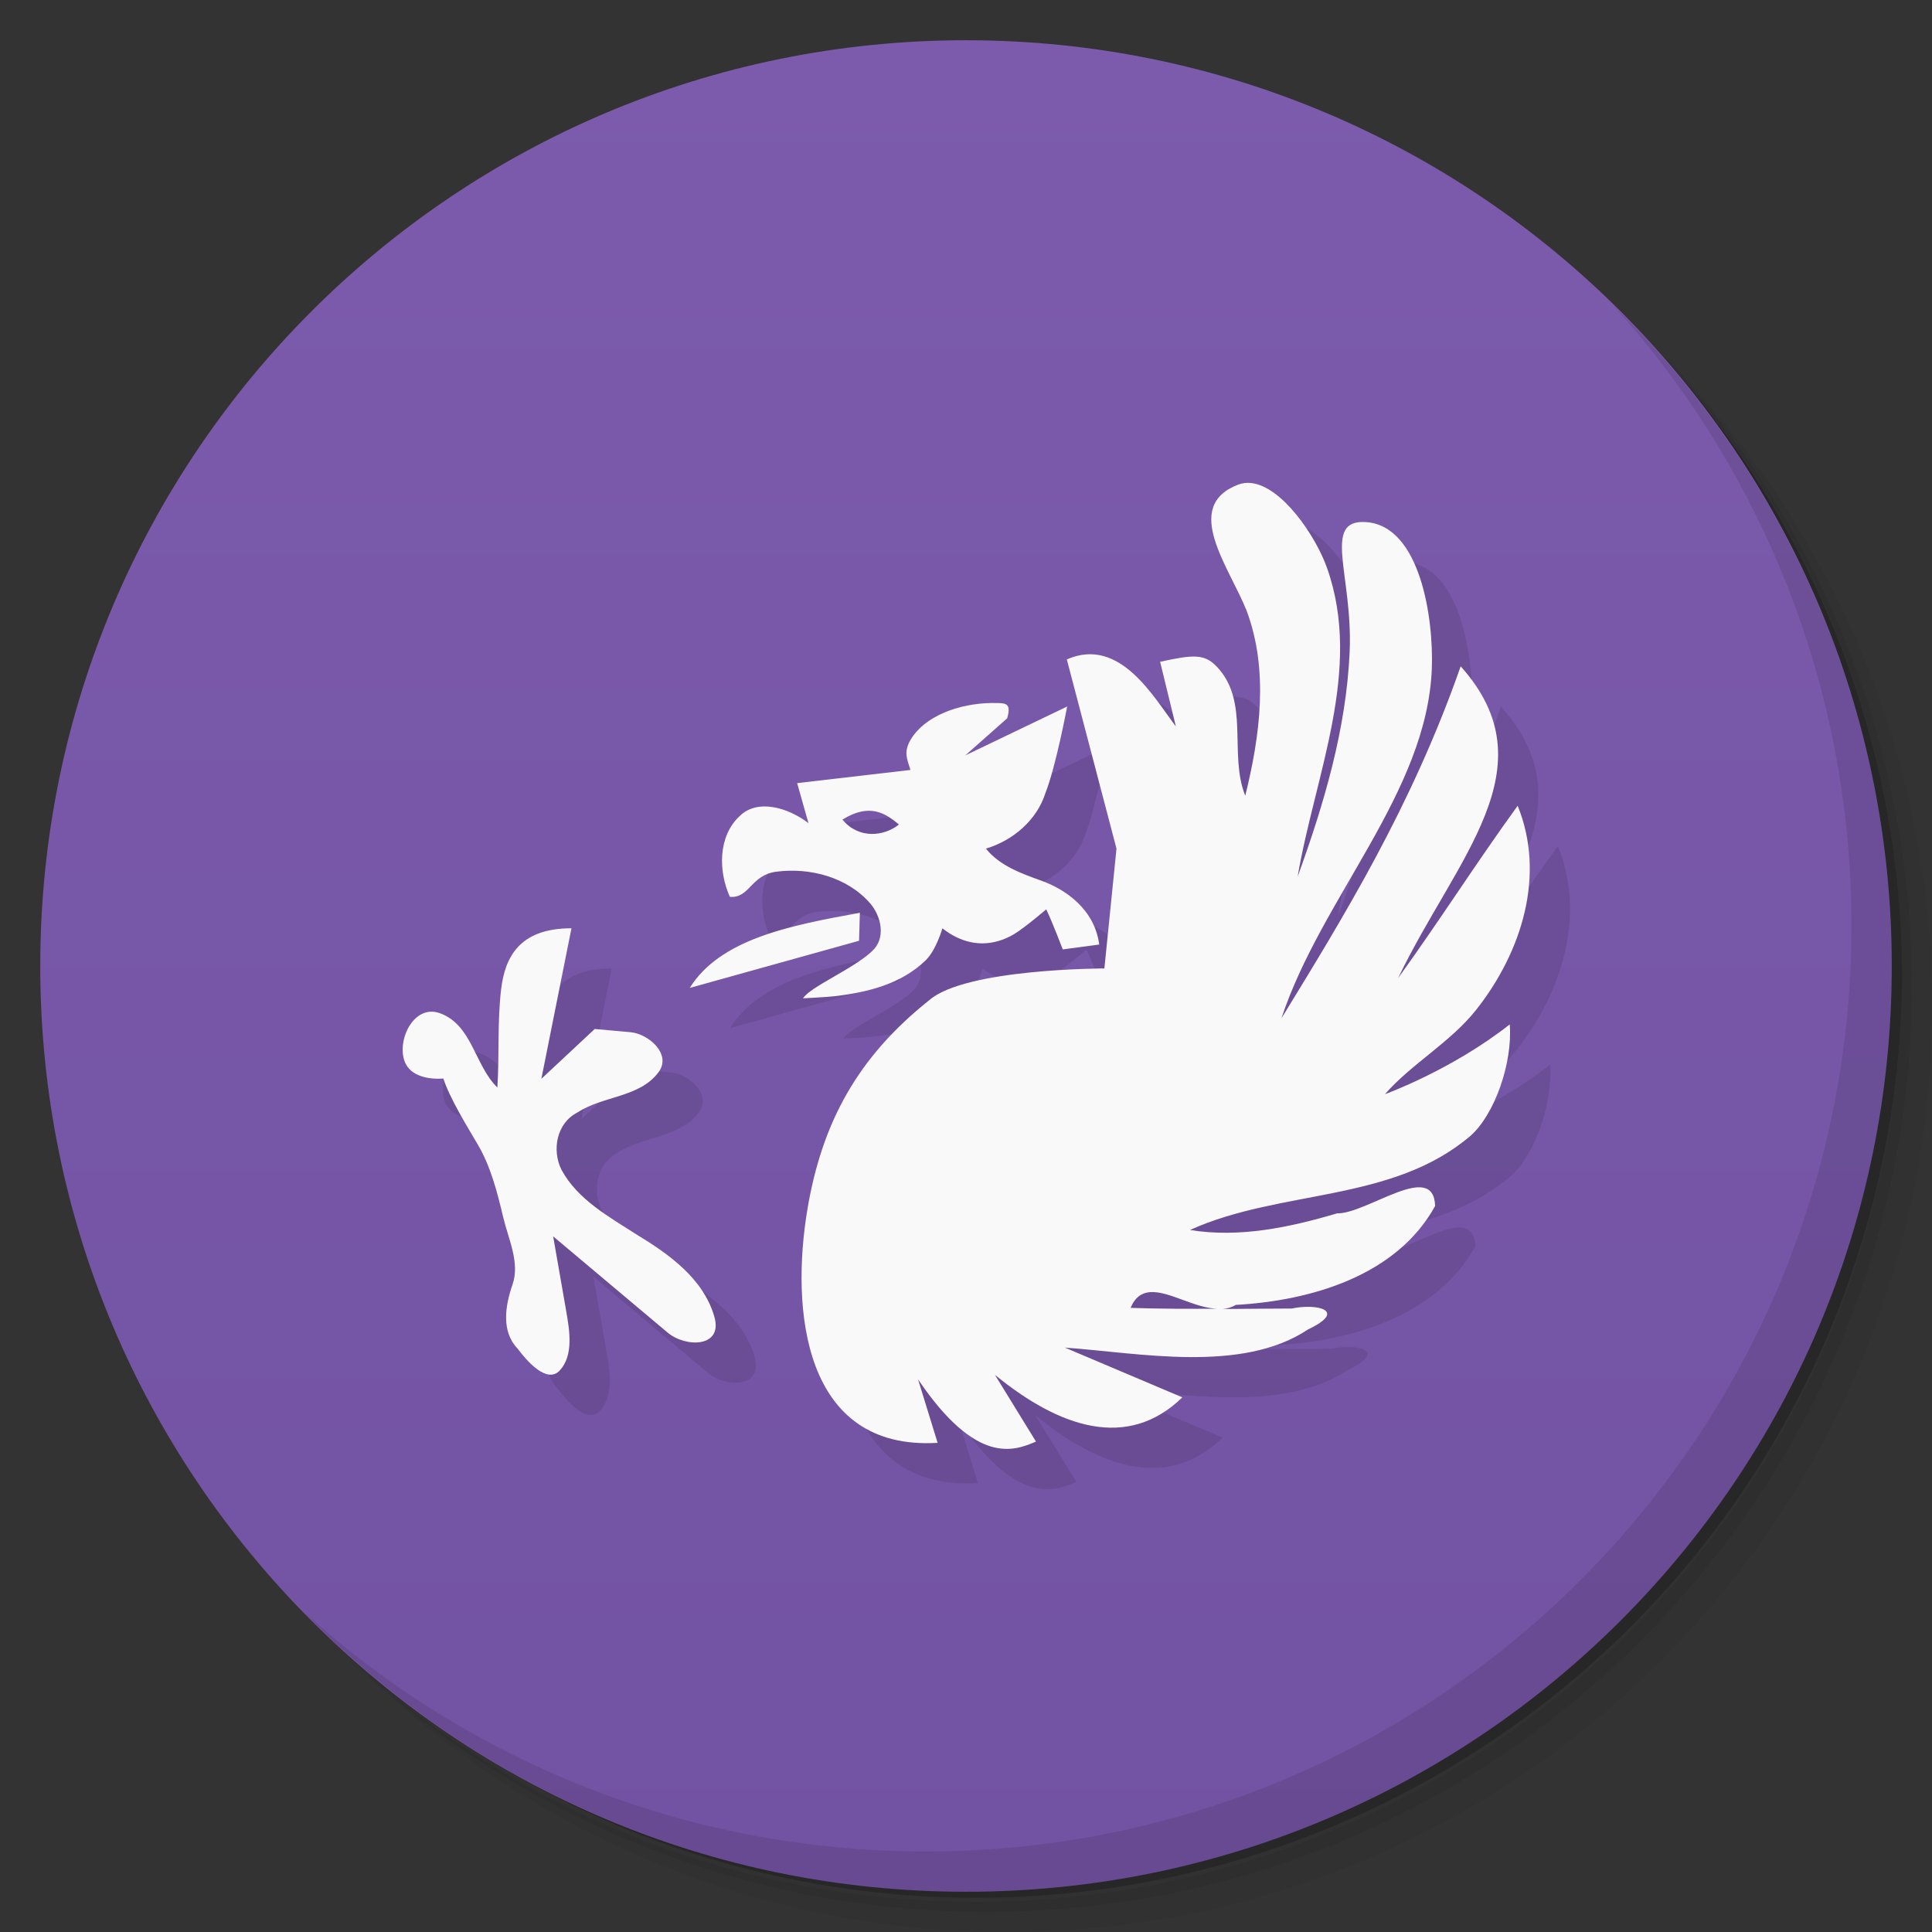 <svg xmlns="http://www.w3.org/2000/svg" viewBox="0 0 48 48"><rect x="0" y="0" width="48" height="48" fill="#333333" stroke="none"/><defs><linearGradient id="linearGradient3764" x1="1" x2="47" gradientTransform="matrix(0,-1,1,0,-1.5e-6,48)" gradientUnits="userSpaceOnUse"><stop stop-color="#7252a2" stop-opacity="1"/><stop offset="1" stop-color="#7c5bac" stop-opacity="1"/></linearGradient></defs><g><path d="m 36.31 5 c 5.859 4.062 9.688 10.831 9.688 18.5 c 0 12.426 -10.07 22.5 -22.5 22.5 c -7.669 0 -14.438 -3.828 -18.5 -9.688 c 1.037 1.822 2.306 3.499 3.781 4.969 c 4.085 3.712 9.514 5.969 15.469 5.969 c 12.703 0 23 -10.298 23 -23 c 0 -5.954 -2.256 -11.384 -5.969 -15.469 c -1.469 -1.475 -3.147 -2.744 -4.969 -3.781 z m 4.969 3.781 c 3.854 4.113 6.219 9.637 6.219 15.719 c 0 12.703 -10.297 23 -23 23 c -6.081 0 -11.606 -2.364 -15.719 -6.219 c 4.16 4.144 9.883 6.719 16.219 6.719 c 12.703 0 23 -10.298 23 -23 c 0 -6.335 -2.575 -12.06 -6.719 -16.219 z" opacity=".05"/><path d="m 41.28 8.781 c 3.712 4.085 5.969 9.514 5.969 15.469 c 0 12.703 -10.297 23 -23 23 c -5.954 0 -11.384 -2.256 -15.469 -5.969 c 4.113 3.854 9.637 6.219 15.719 6.219 c 12.703 0 23 -10.298 23 -23 c 0 -6.081 -2.364 -11.606 -6.219 -15.719 z" opacity=".1"/><path d="m 31.25 2.375 c 8.615 3.154 14.75 11.417 14.75 21.13 c 0 12.426 -10.07 22.5 -22.5 22.5 c -9.708 0 -17.971 -6.135 -21.12 -14.75 a 23 23 0 0 0 44.875 -7 a 23 23 0 0 0 -16 -21.875 z" opacity=".2"/></g><g><path fill="url(#linearGradient3764)" fill-opacity="1" d="m 24 1 c 12.703 0 23 10.297 23 23 c 0 12.703 -10.297 23 -23 23 -12.703 0 -23 -10.297 -23 -23 0 -12.703 10.297 -23 23 -23 z"/></g><g><g><g><path fill="#000" fill-opacity="1" fill-rule="nonzero" stroke="none" d="m 32.08 13 c -0.109 -0.011 -0.216 0.001 -0.32 0.041 -1.409 0.542 -0.21 2.061 0.213 3.135 0.55 1.47 0.335 3.099 -0.035 4.594 -0.416 -1.041 0.123 -2.334 -0.707 -3.207 -0.306 -0.322 -0.583 -0.302 -1.408 -0.121 l 0.391 1.605 c -0.547 -0.713 -1.387 -2.244 -2.709 -1.664 l 1.234 4.701 -0.301 2.977 c 0 0 -3.459 -0.001 -4.357 0.793 -1.776 1.416 -2.655 3.03 -3.02 5.184 -0.419 2.492 -0.111 6.01 3.234 5.809 l -0.486 -1.576 c 1.458 2.153 2.386 1.776 2.93 1.545 l -1.02 -1.658 c 1.593 1.303 3.288 1.89 4.656 0.559 l -2.918 -1.236 c 1.827 0.129 4.394 0.649 6.04 -0.451 0.992 -0.471 0.226 -0.653 -0.406 -0.52 -0.568 0.002 -1.137 0.008 -1.705 0.012 0.109 -0.013 0.217 -0.041 0.316 -0.102 1.868 -0.104 3.997 -0.722 4.953 -2.457 -0.031 -1.152 -1.7 0.2 -2.434 0.182 -1.178 0.349 -2.426 0.614 -3.656 0.414 2.24 -1.017 5.02 -0.674 6.969 -2.34 0.595 -0.522 1.051 -1.806 0.975 -2.768 -1.441 1.135 -3.1 1.734 -3.1 1.734 0.654 -0.751 1.629 -1.29 2.266 -2.096 1.148 -1.453 1.726 -3.362 1.031 -5.07 -1.021 1.407 -1.953 2.874 -2.971 4.283 1.442 -3 3.807 -5.233 1.555 -7.748 -1.227 3.513 -2.951 6.291 -4.453 8.746 0.99 -3 3.618 -5.608 3.736 -8.688 0.048 -1.243 -0.284 -3.553 -1.639 -3.641 -1.099 -0.071 -0.32 1.32 -0.402 3.217 -0.084 1.929 -0.64 3.793 -1.293 5.594 0.427 -2.515 1.626 -5.138 0.732 -7.668 -0.284 -0.805 -1.125 -2.034 -1.889 -2.113 z m -6.426 5.465 c -0.828 0.009 -1.68 0.323 -2.029 0.912 -0.184 0.31 -0.085 0.485 -0.006 0.752 l -2.814 0.328 0.281 0.994 c -0.504 -0.387 -1.263 -0.612 -1.705 -0.18 -0.545 0.502 -0.536 1.374 -0.248 2.01 0.488 0.045 0.518 -0.539 1.148 -0.623 0.849 -0.113 1.783 0.142 2.342 0.791 0.277 0.325 0.394 0.87 0.037 1.188 -0.461 0.436 -1.533 0.88 -1.709 1.166 0 0 0.595 -0.03 0.789 -0.053 0.806 -0.096 1.644 -0.294 2.26 -0.893 0.259 -0.252 0.414 -0.793 0.414 -0.793 0.686 0.538 1.333 0.41 1.779 0.145 0.265 -0.158 0.801 -0.617 0.801 -0.617 0.159 0.335 0.41 0.996 0.41 0.996 l 0.906 -0.121 c -0.115 -0.876 -0.836 -1.369 -1.426 -1.582 -0.502 -0.182 -1.043 -0.37 -1.389 -0.801 0.675 -0.204 1.263 -0.704 1.479 -1.383 0.264 -0.672 0.539 -2.148 0.539 -2.148 l -2.531 1.215 1.041 -0.922 c 0.113 -0.393 -0.036 -0.382 -0.369 -0.379 z m -2.9 2.695 c 0.222 0.046 0.403 0.178 0.58 0.324 -0.368 0.297 -1 0.369 -1.404 -0.121 0.338 -0.209 0.602 -0.249 0.824 -0.203 z m -0.391 2.518 c -1.759 0.318 -3.47 0.656 -4.227 1.867 l 4.207 -1.172 0.02 -0.695 z m -7.17 0.385 c -1.292 0 -1.648 0.724 -1.742 1.512 -0.098 0.814 -0.042 1.63 -0.094 2.443 -0.564 -0.545 -0.622 -1.55 -1.424 -1.844 -0.625 -0.229 -1.053 0.604 -0.896 1.148 0.163 0.567 0.977 0.473 0.977 0.473 0.162 0.494 0.59 1.188 0.852 1.633 0.33 0.561 0.488 1.192 0.637 1.818 0.129 0.543 0.419 1.128 0.23 1.67 -0.182 0.522 -0.284 1.163 0.125 1.588 0.23 0.309 0.733 0.889 1.051 0.543 0.342 -0.372 0.245 -0.98 0.158 -1.475 l -0.324 -1.855 2.844 2.391 c 0.446 0.376 1.385 0.377 1.16 -0.398 -0.275 -0.948 -1.126 -1.55 -1.932 -2.039 -0.686 -0.441 -1.462 -0.866 -1.863 -1.604 -0.248 -0.49 -0.124 -1.167 0.396 -1.428 0.629 -0.417 1.554 -0.367 2.02 -1.01 0.319 -0.445 -0.259 -0.944 -0.703 -0.984 l -0.889 -0.08 -1.326 1.238 0.748 -3.74 z m 14.375 9.04 c 0.471 -0.04 1.126 0.41 1.697 0.412 -0.725 0.004 -1.451 0.004 -2.176 -0.021 0.112 -0.269 0.28 -0.374 0.479 -0.391 z" opacity=".1"/><path fill="#f9f9f9" fill-opacity="1" fill-rule="nonzero" stroke="none" d="m 31.08 12 c -0.109 -0.011 -0.216 0.001 -0.32 0.041 c -1.409 0.542 -0.21 2.061 0.213 3.135 c 0.55 1.47 0.335 3.099 -0.035 4.594 c -0.416 -1.041 0.123 -2.334 -0.707 -3.207 c -0.306 -0.322 -0.583 -0.302 -1.408 -0.121 l 0.391 1.605 c -0.547 -0.713 -1.387 -2.244 -2.709 -1.664 l 1.234 4.701 l -0.301 2.977 c 0 0 -3.459 -0.001 -4.357 0.793 c -1.776 1.416 -2.655 3.03 -3.02 5.184 c -0.419 2.492 -0.111 6.01 3.234 5.809 l -0.486 -1.576 c 1.458 2.153 2.386 1.776 2.93 1.545 l -1.02 -1.658 c 1.593 1.303 3.288 1.89 4.656 0.559 l -2.918 -1.236 c 1.827 0.129 4.394 0.649 6.04 -0.451 c 0.992 -0.471 0.226 -0.653 -0.406 -0.52 c -0.568 0.002 -1.137 0.008 -1.705 0.012 c 0.109 -0.013 0.217 -0.041 0.316 -0.102 c 1.868 -0.104 3.997 -0.722 4.953 -2.457 c -0.031 -1.152 -1.7 0.2 -2.434 0.182 c -1.178 0.349 -2.426 0.614 -3.656 0.414 c 2.24 -1.017 5.02 -0.674 6.969 -2.34 c 0.595 -0.522 1.051 -1.806 0.975 -2.768 c -1.441 1.135 -3.1 1.734 -3.1 1.734 c 0.654 -0.751 1.629 -1.29 2.266 -2.096 c 1.148 -1.453 1.726 -3.362 1.031 -5.07 c -1.021 1.407 -1.953 2.874 -2.971 4.283 c 1.442 -3 3.807 -5.233 1.555 -7.748 c -1.227 3.513 -2.951 6.291 -4.453 8.746 c 0.99 -3 3.618 -5.608 3.736 -8.688 c 0.048 -1.243 -0.284 -3.553 -1.639 -3.641 c -1.099 -0.071 -0.32 1.32 -0.402 3.217 c -0.084 1.929 -0.64 3.793 -1.293 5.594 c 0.427 -2.515 1.626 -5.138 0.732 -7.668 c -0.284 -0.805 -1.125 -2.034 -1.889 -2.113 z m -6.426 5.465 c -0.828 0.009 -1.68 0.323 -2.029 0.912 c -0.184 0.31 -0.085 0.485 -0.006 0.752 l -2.814 0.328 l 0.281 0.994 c -0.504 -0.387 -1.263 -0.612 -1.705 -0.18 c -0.545 0.502 -0.536 1.374 -0.248 2.01 c 0.488 0.045 0.518 -0.539 1.148 -0.623 c 0.849 -0.113 1.783 0.142 2.342 0.791 c 0.277 0.325 0.394 0.87 0.037 1.188 c -0.461 0.436 -1.533 0.88 -1.709 1.166 c 0 0 0.595 -0.03 0.789 -0.053 c 0.806 -0.096 1.644 -0.294 2.26 -0.893 c 0.259 -0.252 0.414 -0.793 0.414 -0.793 c 0.686 0.538 1.333 0.41 1.779 0.145 c 0.265 -0.158 0.801 -0.617 0.801 -0.617 c 0.159 0.335 0.41 0.996 0.41 0.996 l 0.906 -0.121 c -0.115 -0.876 -0.836 -1.369 -1.426 -1.582 c -0.502 -0.182 -1.043 -0.37 -1.389 -0.801 c 0.675 -0.204 1.263 -0.704 1.479 -1.383 c 0.264 -0.672 0.539 -2.148 0.539 -2.148 l -2.531 1.215 l 1.041 -0.922 c 0.113 -0.393 -0.036 -0.382 -0.369 -0.379 z m -2.9 2.695 c 0.222 0.046 0.403 0.178 0.58 0.324 c -0.368 0.297 -1 0.369 -1.404 -0.121 c 0.338 -0.209 0.602 -0.249 0.824 -0.203 z m -0.391 2.518 c -1.759 0.318 -3.47 0.656 -4.227 1.867 l 4.207 -1.172 l 0.02 -0.695 z m -7.17 0.385 c -1.292 0 -1.648 0.724 -1.742 1.512 c -0.098 0.814 -0.042 1.63 -0.094 2.443 c -0.564 -0.545 -0.622 -1.55 -1.424 -1.844 c -0.625 -0.229 -1.053 0.604 -0.896 1.148 c 0.163 0.567 0.977 0.473 0.977 0.473 c 0.162 0.494 0.59 1.188 0.852 1.633 c 0.33 0.561 0.488 1.192 0.637 1.818 c 0.129 0.543 0.419 1.128 0.23 1.67 c -0.182 0.522 -0.284 1.163 0.125 1.588 c 0.23 0.309 0.733 0.889 1.051 0.543 c 0.342 -0.372 0.245 -0.98 0.158 -1.475 l -0.324 -1.855 l 2.844 2.391 c 0.446 0.376 1.385 0.377 1.16 -0.398 c -0.275 -0.948 -1.126 -1.55 -1.932 -2.039 c -0.686 -0.441 -1.462 -0.866 -1.863 -1.604 c -0.248 -0.49 -0.124 -1.167 0.396 -1.428 c 0.629 -0.417 1.554 -0.367 2.02 -1.01 c 0.319 -0.445 -0.259 -0.944 -0.703 -0.984 l -0.889 -0.08 l -1.326 1.238 l 0.748 -3.74 z m 14.375 9.04 c 0.471 -0.04 1.126 0.41 1.697 0.412 c -0.725 0.004 -1.451 0.004 -2.176 -0.021 c 0.112 -0.269 0.28 -0.374 0.479 -0.391 z"/></g></g></g><g><path d="m 40.03 7.531 c 3.712 4.084 5.969 9.514 5.969 15.469 0 12.703 -10.297 23 -23 23 c -5.954 0 -11.384 -2.256 -15.469 -5.969 4.178 4.291 10.01 6.969 16.469 6.969 c 12.703 0 23 -10.298 23 -23 0 -6.462 -2.677 -12.291 -6.969 -16.469 z" opacity=".1"/></g></svg>